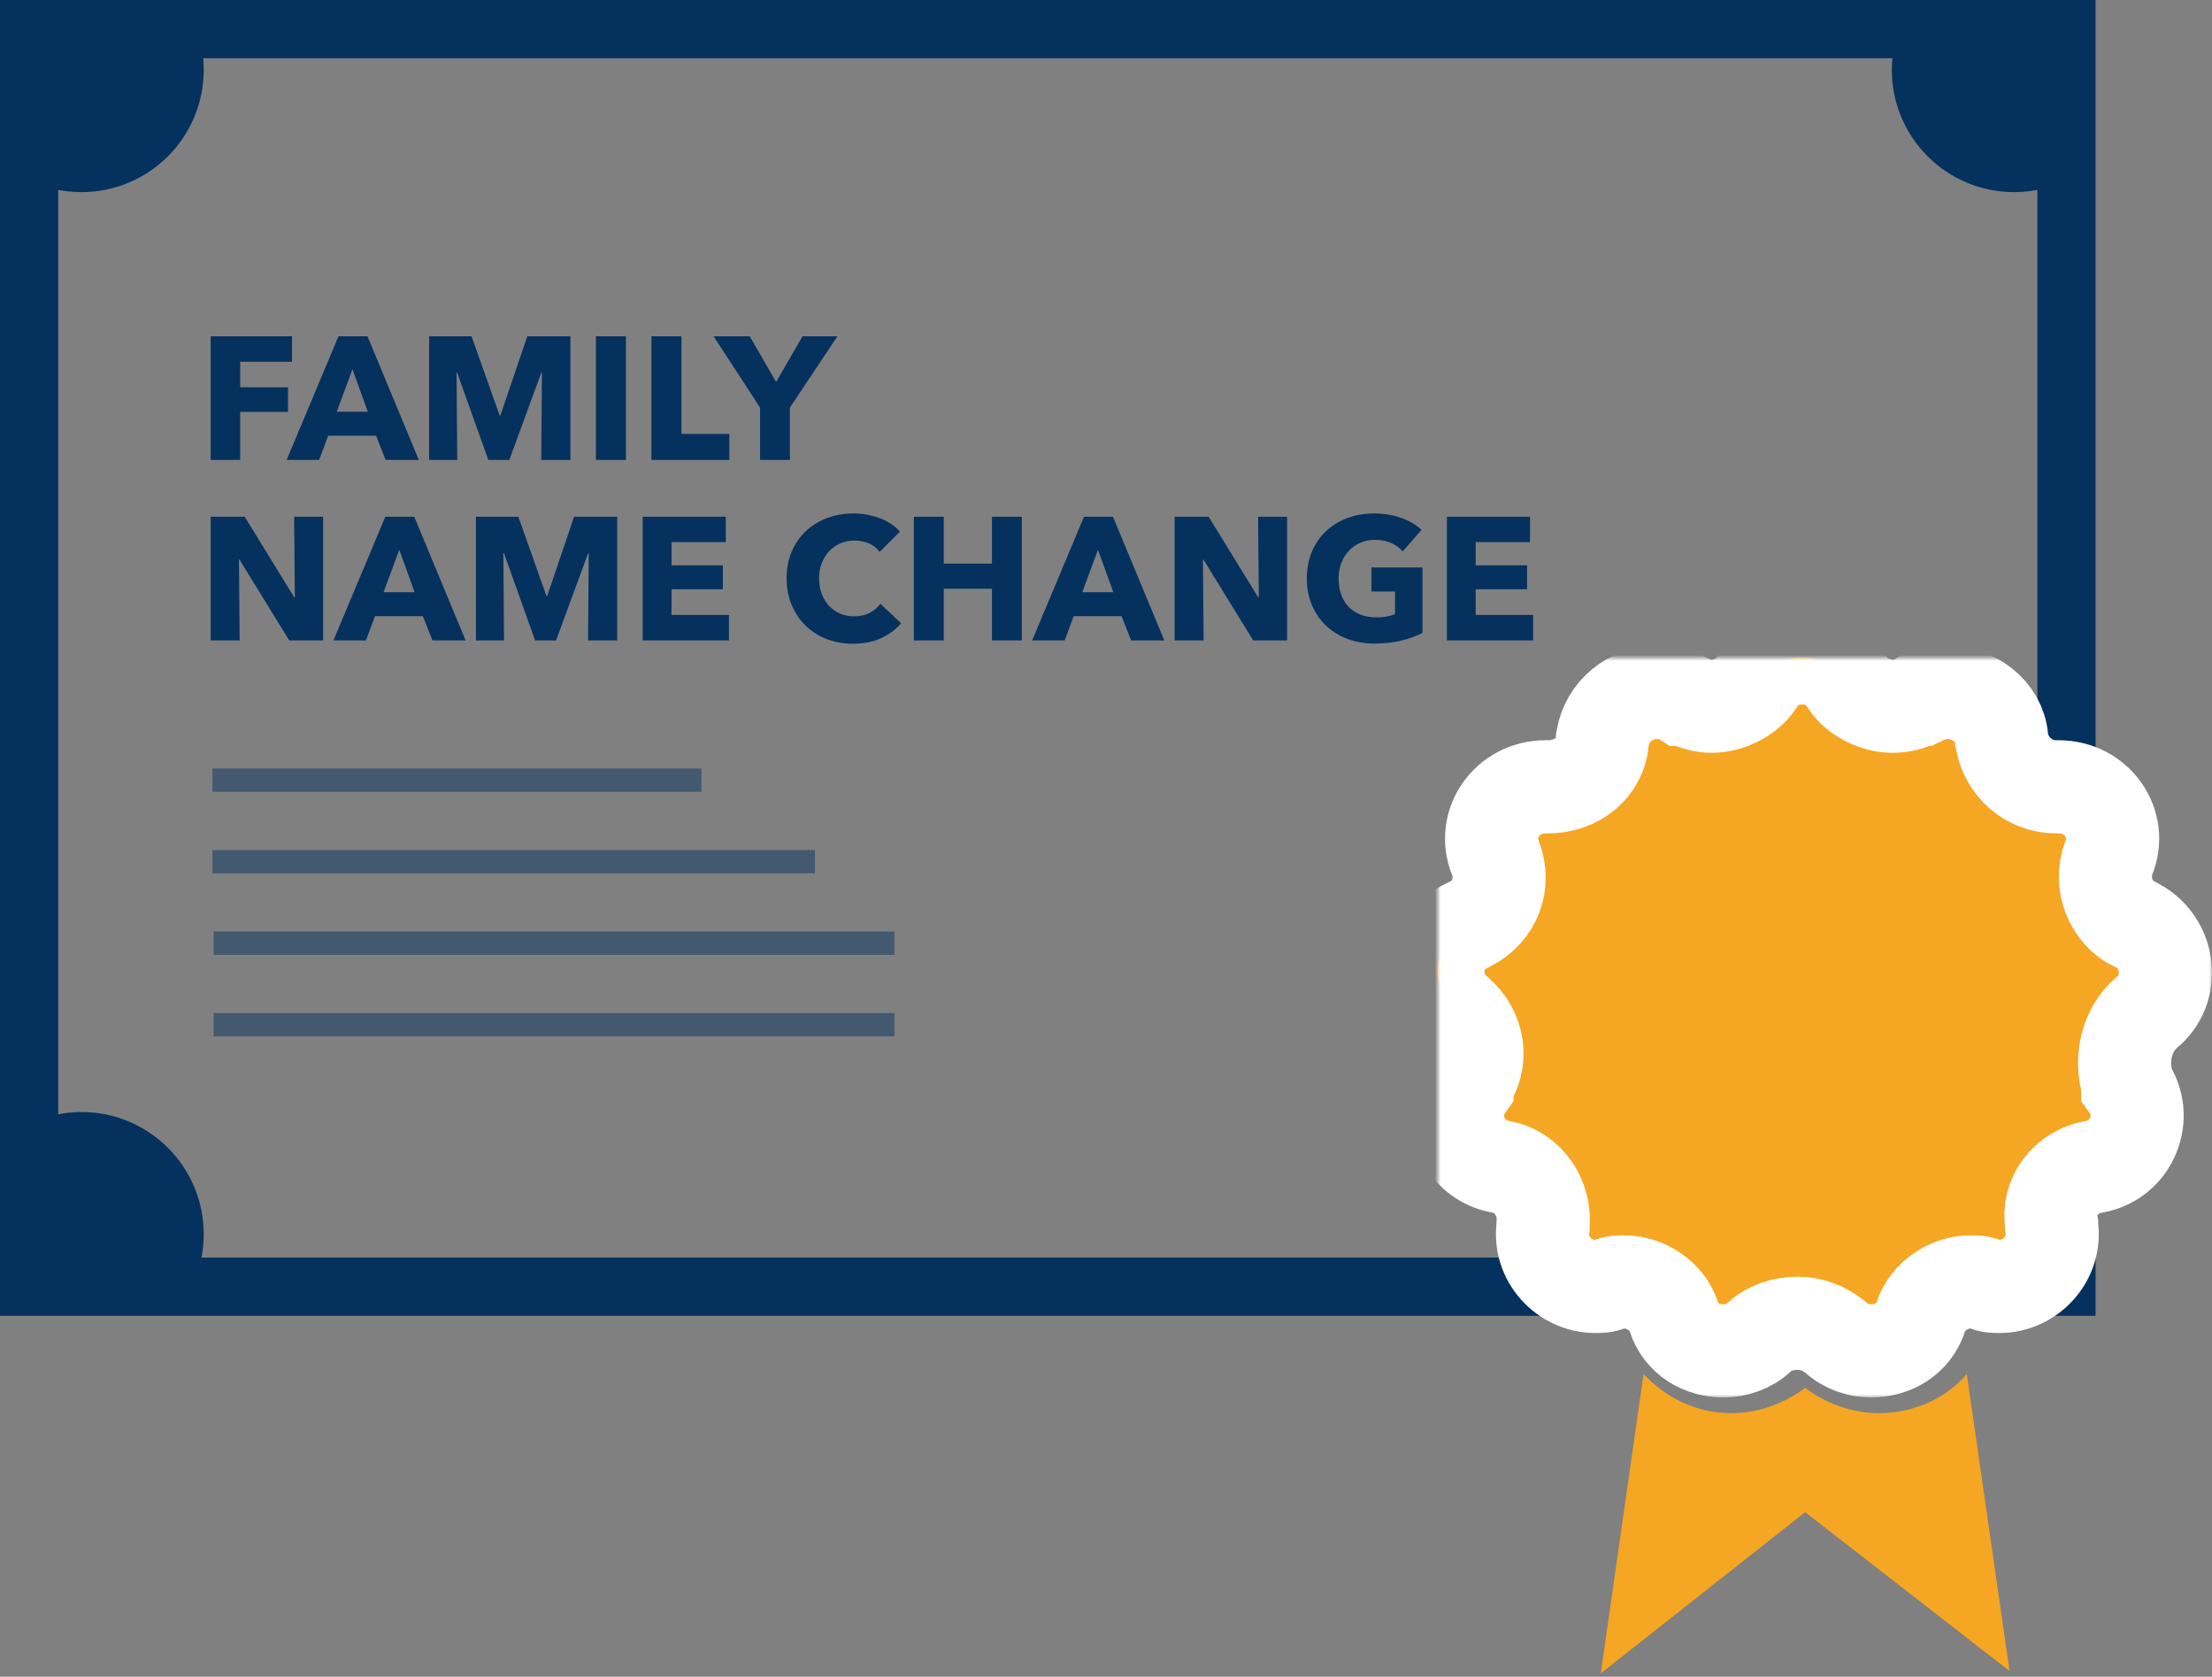 <svg width="380px" height="288px" viewBox="0 0 380 288" version="1.1" xmlns="http://www.w3.org/2000/svg" xmlns:xlink="http://www.w3.org/1999/xlink">
    <rect x="0" y="0" width="380" height="288" fill="#808080" stroke="none"/>
    <!-- Generator: Sketch 41.2 (35397) - http://www.bohemiancoding.com/sketch -->
    <title>certificate</title>
    <desc>Created with Sketch.</desc>
    <defs>
        <path d="M120.15,45.873 L119.742,45.873 C115.659,43.895 113.618,38.755 115.251,34.405 C117.7,28.473 113.21,22.145 106.677,22.145 L106.269,22.145 C101.37,22.145 97.695,18.586 96.879,14.236 L96.879,13.841 C96.471,9.095 91.98,5.932 87.489,5.932 C85.856,5.932 84.631,6.327 82.998,7.118 L82.59,7.118 C81.365,7.909 79.732,8.305 78.099,8.305 C75.241,8.305 71.975,6.723 70.342,4.35 L70.342,3.955 C68.709,1.186 65.442,0 62.585,0 C59.727,0 56.869,1.186 54.828,3.955 L54.828,4.35 C53.194,6.723 49.928,8.305 47.07,8.305 C45.437,8.305 44.213,7.909 42.58,7.118 L42.171,7.118 C40.947,6.327 39.313,5.932 37.68,5.932 C33.189,5.932 29.107,9.095 28.29,13.841 L28.29,14.236 C27.882,18.982 23.799,22.145 18.9,22.145 L18.492,22.145 C11.96,22.145 7.469,28.473 9.918,34.405 C11.551,38.755 9.918,43.5 5.427,45.873 L5.019,45.873 C-0.697,48.641 -1.921,56.55 3.386,60.9 C7.06,64.064 7.877,69.205 5.019,73.159 L5.019,73.555 C1.345,78.695 4.203,86.209 10.735,87.395 C15.634,88.186 18.492,92.932 18.084,97.282 L18.084,97.677 C17.267,103.214 21.758,107.959 27.065,107.959 C27.882,107.959 28.699,107.959 29.515,107.564 C30.332,107.168 31.148,107.168 31.965,107.168 C35.639,107.168 39.313,109.541 40.538,113.1 C41.763,117.055 45.437,119.032 49.112,119.032 C51.153,119.032 53.603,118.241 55.236,116.659 C56.869,115.077 59.318,114.286 61.768,114.286 C64.218,114.286 66.259,115.077 68.3,116.659 C69.933,118.241 72.383,119.032 74.424,119.032 C78.099,119.032 81.773,117.055 82.998,113.1 C84.223,109.541 87.897,107.168 91.571,107.168 C92.388,107.168 93.205,107.168 94.021,107.564 C94.838,107.959 95.654,107.959 96.471,107.959 C101.778,107.959 106.269,103.214 105.452,97.677 L105.452,97.282 C104.636,92.536 107.902,88.186 112.801,87.395 C119.334,86.209 122.191,78.695 118.517,73.555 L118.517,73.159 C117.292,69.205 118.109,64.064 121.783,60.9 C126.682,56.945 125.866,49.036 120.15,45.873 Z" id="path-1"></path>
        <mask id="mask-2" maskContentUnits="userSpaceOnUse" maskUnits="objectBoundingBox" x="-8" y="-8" width="141" height="135.032">
            <rect x="-8" y="-8" width="141" height="135.032" fill="white"></rect>
            <use xlink:href="#path-1" fill="black"></use>
        </mask>
    </defs>
    <g id="Pages" stroke="none" stroke-width="1" fill="none" fill-rule="evenodd">
        <g id="Florida-Marriage-Nane-Change" transform="translate(-898, -399)">
            <g id="certificate" transform="translate(898, 399)">
                <g id="document" fill="#05315E">
                    <path d="M0,0 L360,0 L360,226 L0,226 L0,0 Z M10,216 L350,216 L350,10 L10,10 L10,216 Z" id="Rectangle-12"></path>
                    <path d="M33.805,5 C34.579,7.189 35,9.546 35,12 C35,23.598 25.598,33 14,33 C10.779,33 7.728,32.275 5,30.979 L5,5 L33.805,5 L33.805,5 Z" id="Combined-Shape"></path>
                    <path d="M33.805,219 C34.579,216.811 35,214.454 35,212 C35,200.402 25.598,191 14,191 C10.779,191 7.728,191.725 5,193.021 L5,219 L33.805,219 L33.805,219 Z" id="Combined-Shape-Copy-2"></path>
                    <path d="M326.195,5 C325.421,7.189 325,9.546 325,12 C325,23.598 334.402,33 346,33 C349.221,33 352.272,32.275 355,30.979 L355,5 L326.195,5 L326.195,5 Z" id="Combined-Shape-Copy"></path>
                    <path d="M326.195,219 C325.421,216.811 325,214.454 325,212 C325,200.402 334.402,191 346,191 C349.221,191 352.272,191.725 355,193.021 L355,219 L326.195,219 L326.195,219 Z" id="Combined-Shape-Copy-3"></path>
                </g>
                <g id="signature" transform="translate(36, 132)" fill-opacity="0.491" fill="#05315E">
                    <polygon id="Line" points="0.706 46 117.663 46 117.663 42 0.706 42"></polygon>
                    <polygon id="Line-Copy" points="0.706 32 117.663 32 117.663 28 0.706 28"></polygon>
                    <polygon id="Line-Copy-2" points="0.5 18 104 18 104 14 0.5 14"></polygon>
                    <polygon id="Line-Copy-3" points="0.5 4 84.5 4 84.5 0 0.5 0"></polygon>
                </g>
                <g id="emblem"  transform="translate(247, 113)">
                    <path d="M63.111,146.727 L98.222,174.014 L90.873,123 C87.199,127.35 81.483,129.723 75.767,129.723 C71.276,129.723 66.785,128.141 63.111,125.373 C59.436,128.141 54.946,129.723 50.455,129.723 C44.331,129.723 39.023,126.955 35.349,123 L28,174.409 L63.111,146.727 Z" id="Shape" fill="#F5A623"></path>
                    <g id="Shape">
                        <use fill="#F5A623" fill-rule="evenodd" xlink:href="#path-1"></use>
                        <use stroke="#FFFFFF" mask="url(#mask-2)" stroke-width="16" xlink:href="#path-1"></use>
                    </g>
                </g>
                <path d="M41.26,62.14 L41.26,66.52 L49.48,66.52 L49.48,70.75 L41.26,70.75 L41.26,79 L36.19,79 L36.19,57.76 L50.17,57.76 L50.17,62.14 L41.26,62.14 Z M66.25,79 L64.6,74.83 L56.38,74.83 L54.82,79 L49.24,79 L58.15,57.76 L63.13,57.76 L71.95,79 L66.25,79 Z M60.55,63.43 L57.85,70.72 L63.19,70.72 L60.55,63.43 Z M92.98,79 L93.1,63.97 L93.01,63.97 L87.49,79 L83.89,79 L78.52,63.97 L78.43,63.97 L78.55,79 L73.72,79 L73.72,57.76 L81.01,57.76 L85.84,71.38 L85.96,71.38 L90.58,57.76 L97.99,57.76 L97.99,79 L92.98,79 Z M102.37,79 L102.37,57.76 L107.53,57.76 L107.53,79 L102.37,79 Z M111.91,79 L111.91,57.76 L117.07,57.76 L117.07,74.53 L125.29,74.53 L125.29,79 L111.91,79 Z M135.7,70 L135.7,79 L130.57,79 L130.57,70 L122.59,57.76 L128.8,57.76 L133.33,65.62 L137.86,57.76 L143.86,57.76 L135.7,70 Z M49.69,110 L41.14,96.11 L41.05,96.11 L41.17,110 L36.19,110 L36.19,88.76 L42.04,88.76 L50.56,102.62 L50.65,102.62 L50.53,88.76 L55.51,88.76 L55.51,110 L49.69,110 Z M74.29,110 L72.64,105.83 L64.42,105.83 L62.86,110 L57.28,110 L66.19,88.76 L71.17,88.76 L79.99,110 L74.29,110 Z M68.59,94.43 L65.89,101.72 L71.23,101.72 L68.59,94.43 Z M101.02,110 L101.14,94.97 L101.05,94.97 L95.53,110 L91.93,110 L86.56,94.97 L86.47,94.97 L86.59,110 L81.76,110 L81.76,88.76 L89.05,88.76 L93.88,102.38 L94,102.38 L98.62,88.76 L106.03,88.76 L106.03,110 L101.02,110 Z M110.41,110 L110.41,88.76 L124.69,88.76 L124.69,93.11 L115.36,93.11 L115.36,97.1 L124.18,97.1 L124.18,101.21 L115.36,101.21 L115.36,105.62 L125.23,105.62 L125.23,110 L110.41,110 Z M154.81,107.06 C153.87,108.14 152.71,108.995 151.33,109.625 C149.95,110.255 148.36,110.57 146.56,110.57 C144.92,110.57 143.405,110.3 142.015,109.76 C140.625,109.22 139.42,108.455 138.4,107.465 C137.38,106.475 136.58,105.29 136,103.91 C135.42,102.53 135.13,101.01 135.13,99.35 C135.13,97.65 135.425,96.11 136.015,94.73 C136.605,93.35 137.42,92.175 138.46,91.205 C139.5,90.235 140.72,89.49 142.12,88.97 C143.52,88.45 145.03,88.19 146.65,88.19 C148.15,88.19 149.625,88.455 151.075,88.985 C152.525,89.515 153.7,90.29 154.6,91.31 L151.12,94.79 C150.64,94.13 150.01,93.64 149.23,93.32 C148.45,93 147.65,92.84 146.83,92.84 C145.93,92.84 145.105,93.005 144.355,93.335 C143.605,93.665 142.96,94.12 142.42,94.7 C141.88,95.28 141.46,95.965 141.16,96.755 C140.86,97.545 140.71,98.41 140.71,99.35 C140.71,100.31 140.86,101.19 141.16,101.99 C141.46,102.79 141.875,103.475 142.405,104.045 C142.935,104.615 143.57,105.06 144.31,105.38 C145.05,105.7 145.86,105.86 146.74,105.86 C147.76,105.86 148.65,105.66 149.41,105.26 C150.17,104.86 150.78,104.34 151.24,103.7 L154.81,107.06 Z M170.41,110 L170.41,101.12 L162.13,101.12 L162.13,110 L157,110 L157,88.76 L162.13,88.76 L162.13,96.8 L170.41,96.8 L170.41,88.76 L175.54,88.76 L175.54,110 L170.41,110 Z M194.32,110 L192.67,105.83 L184.45,105.83 L182.89,110 L177.31,110 L186.22,88.76 L191.2,88.76 L200.02,110 L194.32,110 Z M188.62,94.43 L185.92,101.72 L191.26,101.72 L188.62,94.43 Z M215.29,110 L206.74,96.11 L206.65,96.11 L206.77,110 L201.79,110 L201.79,88.76 L207.64,88.76 L216.16,102.62 L216.25,102.62 L216.13,88.76 L221.11,88.76 L221.11,110 L215.29,110 Z M244.36,108.71 C243.32,109.25 242.105,109.69 240.715,110.03 C239.325,110.37 237.81,110.54 236.17,110.54 C234.47,110.54 232.905,110.27 231.475,109.73 C230.045,109.19 228.815,108.43 227.785,107.45 C226.755,106.47 225.95,105.295 225.37,103.925 C224.79,102.555 224.5,101.03 224.5,99.35 C224.5,97.65 224.795,96.11 225.385,94.73 C225.975,93.35 226.79,92.175 227.83,91.205 C228.87,90.235 230.09,89.49 231.49,88.97 C232.89,88.45 234.4,88.19 236.02,88.19 C237.7,88.19 239.26,88.445 240.7,88.955 C242.14,89.465 243.31,90.15 244.21,91.01 L240.97,94.7 C240.47,94.12 239.81,93.645 238.99,93.275 C238.17,92.905 237.24,92.72 236.2,92.72 C235.3,92.72 234.47,92.885 233.71,93.215 C232.95,93.545 232.29,94.005 231.73,94.595 C231.17,95.185 230.735,95.885 230.425,96.695 C230.115,97.505 229.96,98.39 229.96,99.35 C229.96,100.33 230.1,101.23 230.38,102.05 C230.66,102.87 231.075,103.575 231.625,104.165 C232.175,104.755 232.855,105.215 233.665,105.545 C234.475,105.875 235.4,106.04 236.44,106.04 C237.04,106.04 237.61,105.995 238.15,105.905 C238.69,105.815 239.19,105.67 239.65,105.47 L239.65,101.6 L235.6,101.6 L235.6,97.46 L244.36,97.46 L244.36,108.71 Z M248.56,110 L248.56,88.76 L262.84,88.76 L262.84,93.11 L253.51,93.11 L253.51,97.1 L262.33,97.1 L262.33,101.21 L253.51,101.21 L253.51,105.62 L263.38,105.62 L263.38,110 L248.56,110 Z" id="FAMILY-NAME-CHANGE" fill="#05315E"></path>
            </g>
        </g>
    </g>
</svg>
